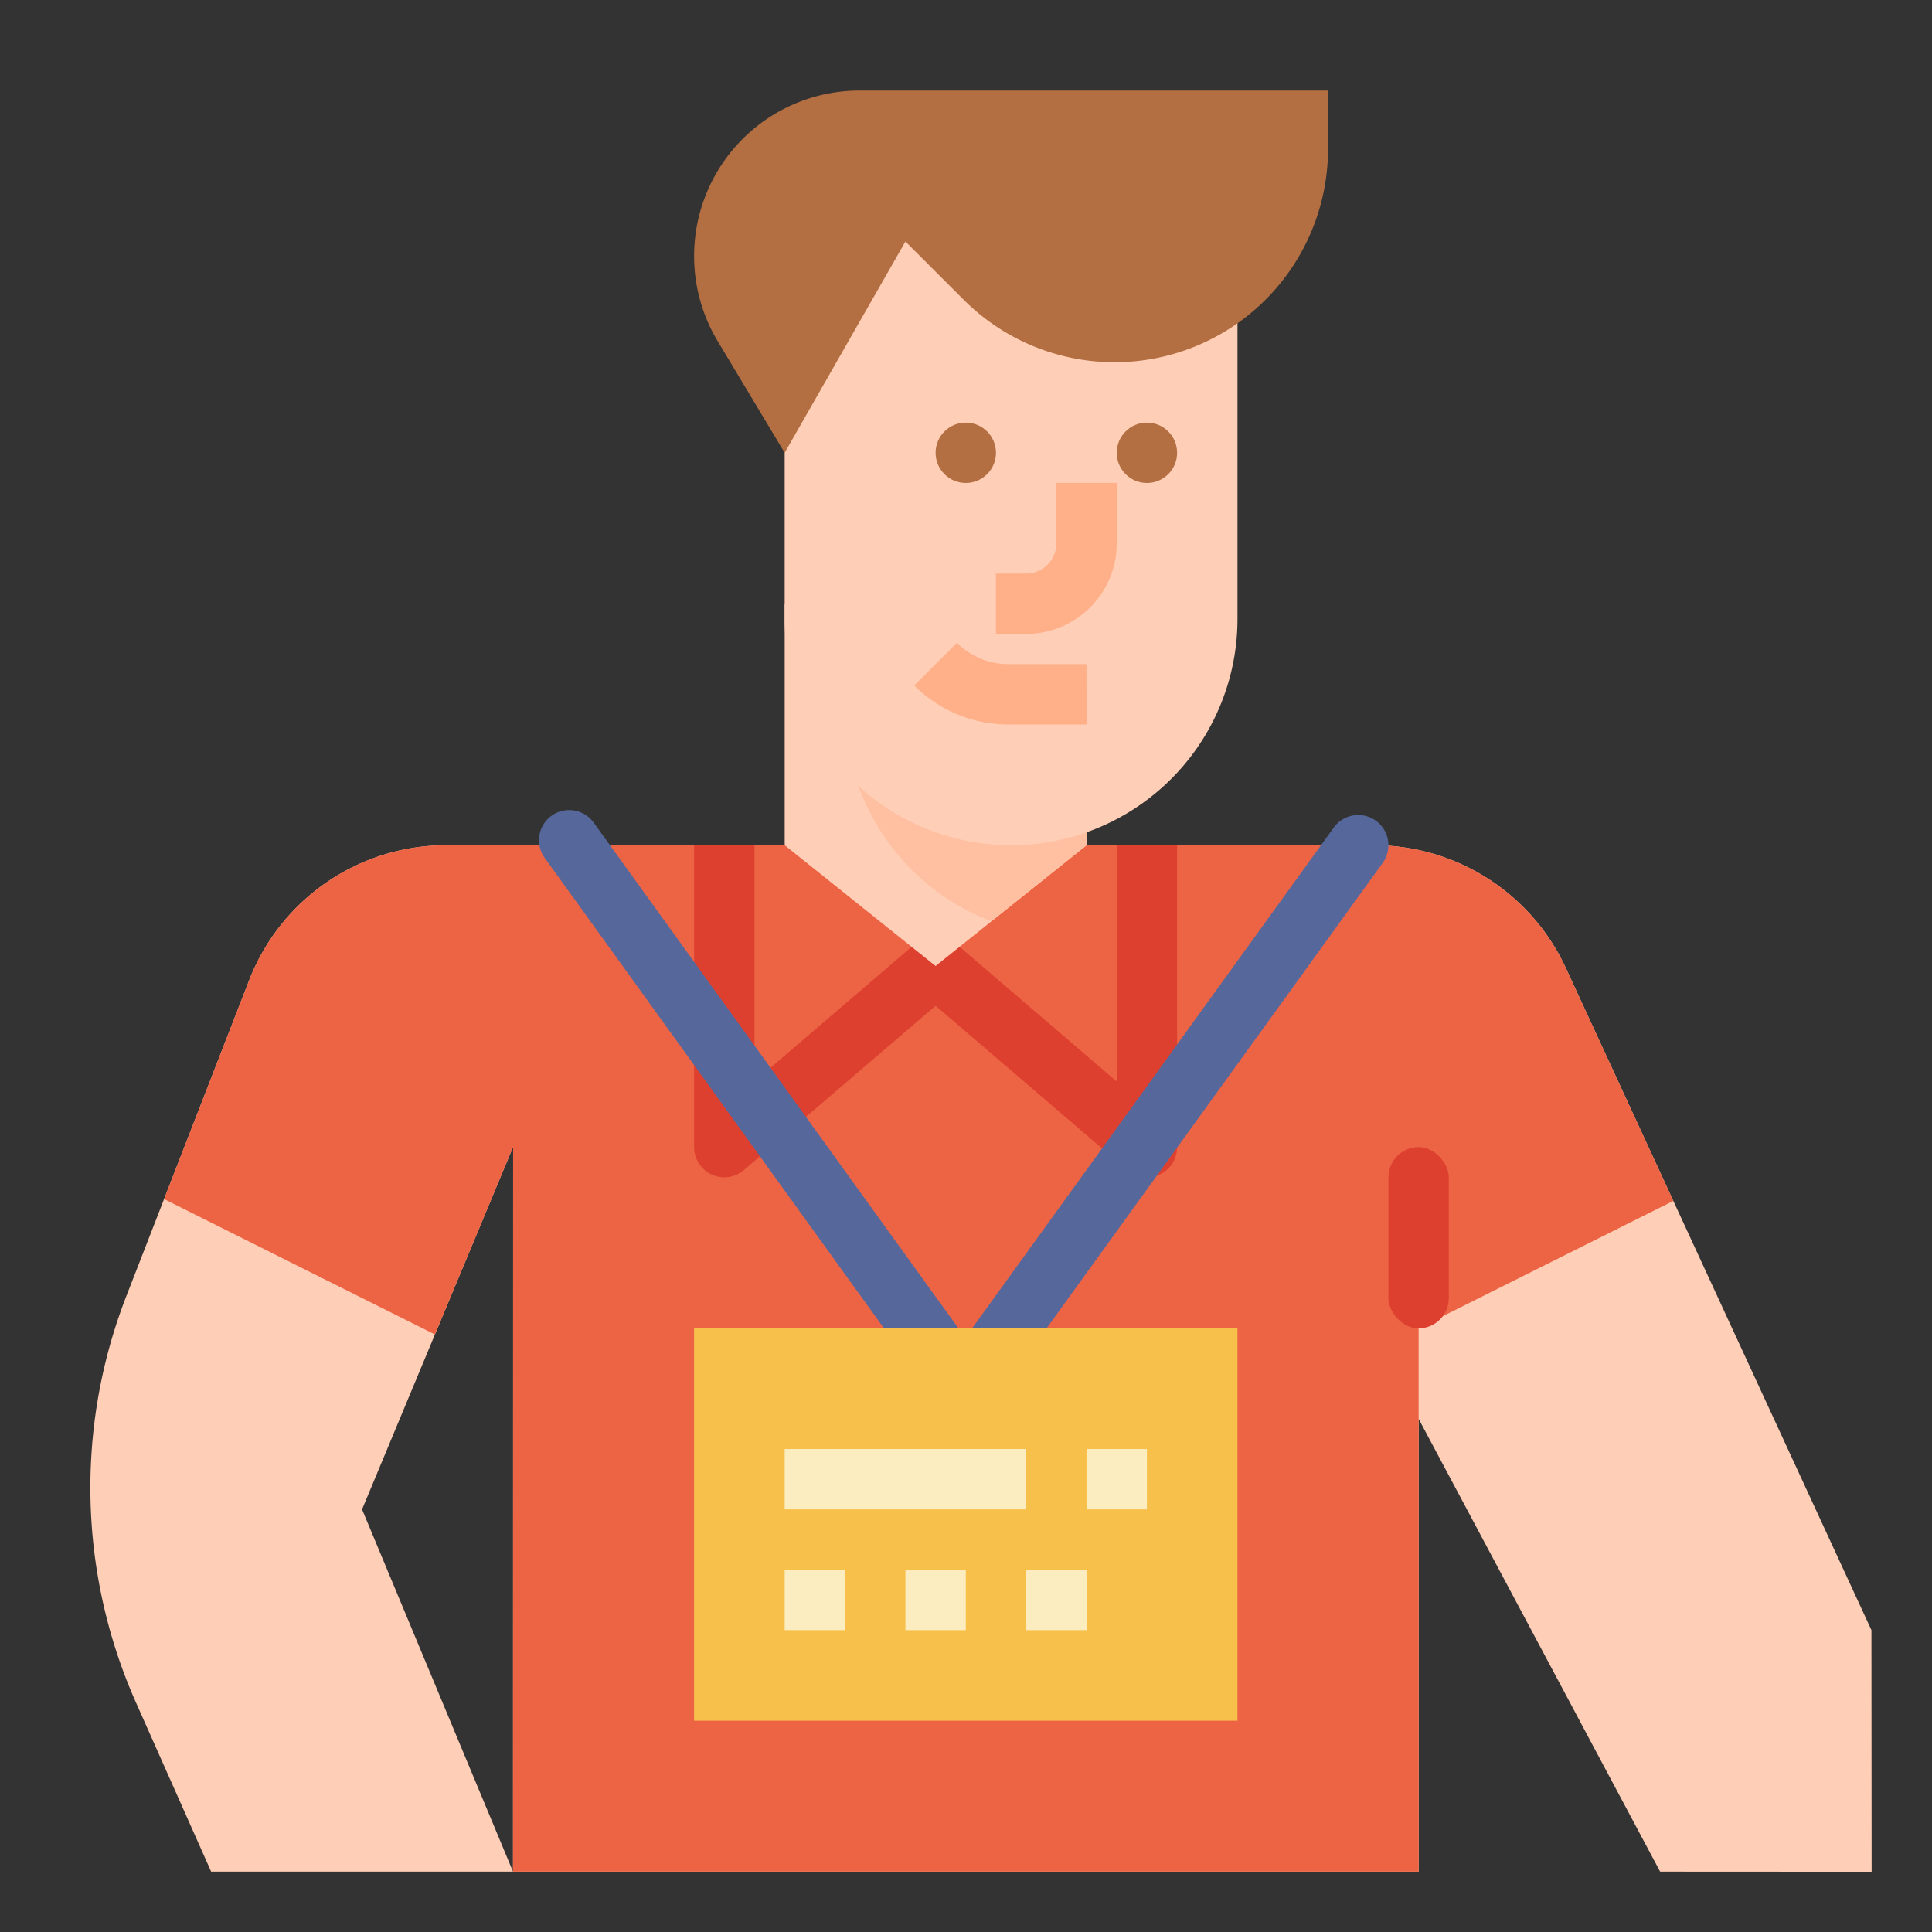 <svg id="flat" height="512" viewBox="0 0 512 512" width="512" xmlns="http://www.w3.org/2000/svg"><rect x="0" y="0" width="512" height="512" fill="#333333" stroke="none"/><path d="m496 496.032-56.05-.03-64-120v120h-240l.05-272h228.12a55.992 55.992 0 0 1 50.84 32.53l28.49 61.72 52.5 113.75z" fill="#ffceb6"/><path d="m443.45 318.252-67.5 33.75v144h-240l.05-272h228.12a55.992 55.992 0 0 1 50.84 32.53z" fill="#ed6445"/><path d="m115.26 353.652-19.31 46.35 40 96h-80l-19.93-44.84a140.095 140.095 0 0 1 -2.55-107.65l10.01-25.74 22.58-58.07a56.005 56.005 0 0 1 52.19-35.7h17.75l-.05 80z" fill="#ffceb6"/><rect fill="#de402f" height="48.032" rx="8" width="16" x="367.946" y="304"/><path d="m152 224.032v80l-16.05-.03-20.69 49.65-71.78-35.88 22.58-58.07a56.005 56.005 0 0 1 52.19-35.7z" fill="#ed6445"/><path d="m191.945 312a8 8 0 0 1 -7.999-8v-80h16v62.606l42.792-36.68a7.999 7.999 0 0 1 10.412-0l42.797 36.681v-62.607h16v80a8 8 0 0 1 -13.206 6.074l-50.795-43.538-50.794 43.538a7.998 7.998 0 0 1 -5.207 1.926z" fill="#de402f"/><path d="m201.069 198.287a8 8 0 0 1 8 8v171.458a8 8 0 0 1 -8 8 8 8 0 0 1 -8-8v-171.458a8 8 0 0 1 8-8z" fill="#56679c" transform="matrix(.811 -.585 .585 .811 -132.906 173.009)"/><path d="m255.939 376a8.001 8.001 0 0 1 -6.479-12.685l104-144a8 8 0 0 1 12.971 9.368l-104 144a7.99 7.99 0 0 1 -6.492 3.316z" fill="#56679c"/><path d="m183.946 352h144v104h-144z" fill="#f7c04a"/><g fill="#fcedc0"><path d="m207.946 416h16v16h-16z"/><path d="m239.946 416h16v16h-16z"/><path d="m271.946 416h16v16h-16z"/><path d="m207.946 384h64v16h-64z"/><path d="m287.946 384h16v16h-16z"/></g><path d="m287.95 160.032v63.97l-25.2 20.15-14.81 11.85-39.99-32v-64l16.05.01z" fill="#ffceb6"/><path d="m287.95 160.032v63.97l-25.2 20.15a60.007 60.007 0 0 1 -38.75-56.12v-28.02z" fill="#ffbfa1"/><path d="m327.946 48v116a60 60 0 0 1 -60 60h-0a60 60 0 0 1 -60-60v-115.968z" fill="#ffceb6"/><path d="m271.946 168h-8v-16h8a8.009 8.009 0 0 0 8-8v-16h16v16a24.027 24.027 0 0 1 -24 24z" fill="#ffb089"/><circle cx="255.946" cy="120" fill="#b36f42" r="8"/><circle cx="303.946" cy="120" fill="#b36f42" r="8"/><path d="m287.946 192h-20.687a35.081 35.081 0 0 1 -24.971-10.343l11.314-11.313a19.184 19.184 0 0 0 13.656 5.657h20.687z" fill="#ffb089"/><path d="m190.195 90.416 17.751 29.584 32-56 15.431 15.431a56.568 56.568 0 0 0 40 16.569h0a56.568 56.568 0 0 0 56.568-56.568v-15.431h-124.147a43.853 43.853 0 0 0 -43.853 43.853v0a43.853 43.853 0 0 0 6.249 22.562z" fill="#b36f42"/></svg>